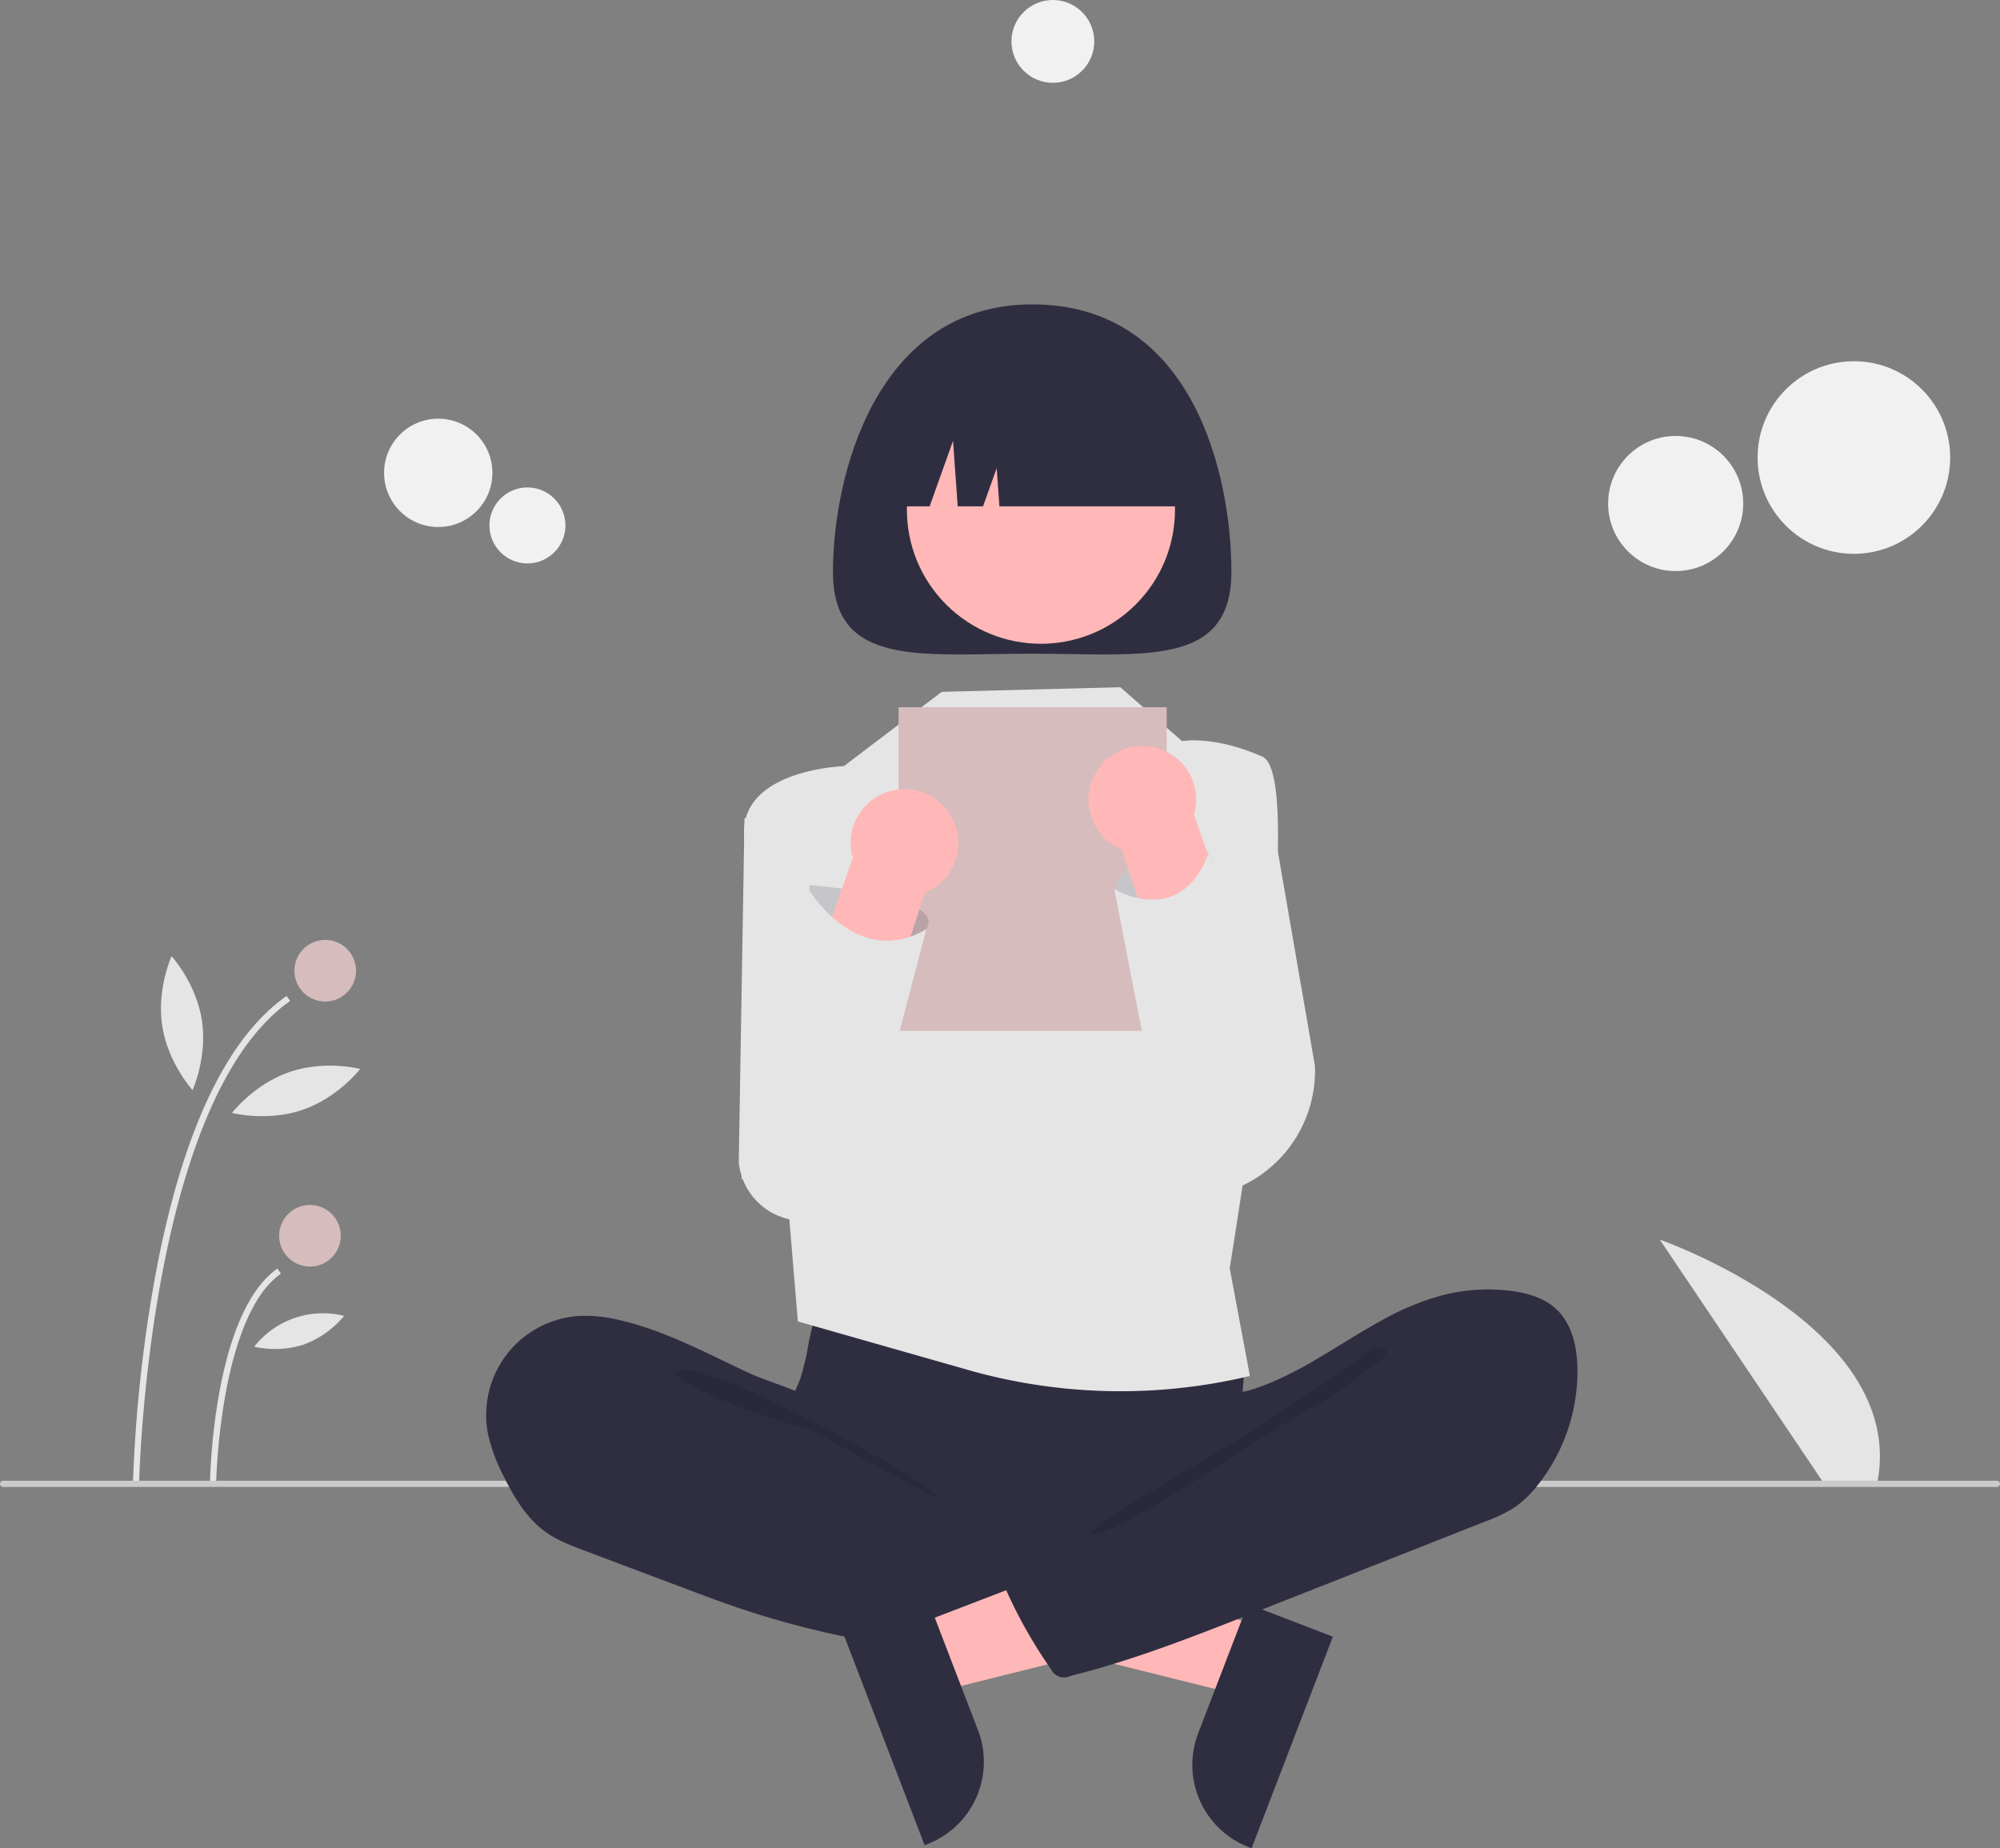 <svg xmlns="http://www.w3.org/2000/svg" data-name="Layer 1" width="649" height="599.759" viewBox="0 0 649 599.759" xmlns:xlink="http://www.w3.org/1999/xlink"><rect x="0" y="0" width="649" height="599.759" fill="#808080" stroke="none"/><path d="M866.77,630.622l-52.683-78.255s79.785,27.853,70.73,78.255Z" transform="translate(-275.5 -150.12)" fill="#e5e5e5"/><path d="M320.662,631.142l-2-.039a463.832,463.832,0,0,1,7.1-66.287c8.648-46.881,23.029-77.67,42.743-91.512l1.148,1.637C323.602,507.274,320.686,629.906,320.662,631.142Z" transform="translate(-275.5 -150.12)" fill="#e5e5e5"/><path d="M345.662,630.663l-2-.039c.043-2.215,1.293-54.414,21.843-68.842l1.148,1.637C346.933,577.265,345.672,630.131,345.662,630.663Z" transform="translate(-275.5 -150.12)" fill="#e5e5e5"/><circle cx="105.531" cy="315.002" r="10" fill="#d6bcbc"/><circle cx="100.579" cy="401.002" r="10" fill="#d6bcbc"/><path d="M341.001,481.117c1.879,12.004-3.019,22.741-3.019,22.741s-7.945-8.726-9.825-20.73,3.019-22.741,3.019-22.741S339.122,469.113,341.001,481.117Z" transform="translate(-275.5 -150.12)" fill="#e5e5e5"/><path d="M373.688,510.27c-11.493,3.942-22.919.99-22.919.99s7.208-9.344,18.701-13.286,22.919-.99,22.919-.99S385.181,506.328,373.688,510.27Z" transform="translate(-275.5 -150.12)" fill="#e5e5e5"/><path d="M374.058,586.432a31.135,31.135,0,0,1-16.064.694,28.374,28.374,0,0,1,29.172-10.006A31.134,31.134,0,0,1,374.058,586.432Z" transform="translate(-275.5 -150.12)" fill="#e5e5e5"/><path d="M923.5,632.622h-647a1,1,0,0,1,0-2h647a1,1,0,0,1,0,2Z" transform="translate(-275.5 -150.12)" fill="#cbcbcb"/><polygon points="409.792 528.602 401.611 549.895 315.587 528.472 327.661 497.045 409.792 528.602" fill="#ffb7b7"/><path d="M708.019,681.221l-26.379,68.658-.868-.334a28.63,28.63,0,0,1-16.457-36.99l.001-.002,16.112-41.934Z" transform="translate(-275.5 -150.12)" fill="#2f2e41"/><path d="M554.575,412.112l-37.488,3.51-1.86,111.542A20.996,20.996,0,0,0,537.58,546.211l23.768-1.637Z" transform="translate(-275.5 -150.12)" fill="#e5e5e5"/><path d="M686.737,406.622l-25.651-.33L659.567,538.828h0a41.281,41.281,0,0,0,42.627-42.854Z" transform="translate(-275.5 -150.12)" fill="#e5e5e5"/><path d="M537.901,585.912a81.594,81.594,0,0,1-2.639,11.359c-1.294,3.64-3.293,7.006-4.476,10.683-3.772,11.721,1.457,24.79,9.81,33.838a55.217,55.217,0,0,0,26.921,15.986c7.535,1.895,15.37,2.168,23.135,2.431,21.503.729,43.559,1.382,63.934-5.529a111.085,111.085,0,0,0,18.575-8.438,13.907,13.907,0,0,0,4.82-3.795c1.554-2.212,1.753-5.082,1.739-7.785-.046-9.116-1.894-18.185-1.455-27.29.243-5.043,1.187-10.083.722-15.11a27.876,27.876,0,0,0-21.304-24.012c-5.78-1.241-11.775-.565-17.66.001a450.255,450.255,0,0,1-45.96,2.055c-15.679-.1-31.26-2.493-46.861-2.743-4.614-.074-4.52,1.348-5.989,5.813A108.766,108.766,0,0,0,537.901,585.912Z" transform="translate(-275.5 -150.12)" fill="#2f2e41"/><path d="M476.592,578.503a46.392,46.392,0,0,0-12.905-1.372,32.208,32.208,0,0,0-29.902,37.969,54.098,54.098,0,0,0,5.114,13.973c3.422,6.945,7.527,13.875,13.863,18.325,3.706,2.604,7.996,4.227,12.234,5.824l33.369,12.571c4.909,1.849,9.819,3.699,14.776,5.414a289.018,289.018,0,0,0,77.177,15.343c8.012.477,16.146.61,23.963-1.214,1.855-.433,3.834-1.078,4.908-2.651a8.405,8.405,0,0,0,1.096-3.622l2.053-14.375c.289-2.024.567-4.154-.174-6.06-.941-2.416-3.298-3.936-5.547-5.227-21.938-12.6-47.552-19.551-66.017-36.844-4.347-4.071-7.985-10.524-13.266-13.289-5.989-3.136-13.043-4.926-19.233-7.815C504.566,589.134,491.26,581.875,476.592,578.503Z" transform="translate(-275.5 -150.12)" fill="#2f2e41"/><path d="M509.906,597.882c11.794,3.696,61.591,29.3,70.126,38.24-1.144.412-39.961-21.341-41.126-21.691-10.588-3.178-21.234-6.376-31.288-11.026-2.023-.935-13.141-5.333-12.637-7.885C495.548,592.64,507.812,597.226,509.906,597.882Z" transform="translate(-275.5 -150.12)" opacity="0.1" style="isolation:isolate"/><path d="M581.087,374.622l-31.756,24.112s-33.509,1.048-32.376,22.468,14.543,122.838,14.543,122.838l2.91,34.895,55.193,15.726a180.588,180.588,0,0,0,91.486,1.961l0,0-6.559-35.008s26.559-158.992,10.559-165.992-26-5-26-5l-20.055-17.5Z" transform="translate(-275.5 -150.12)" fill="#e5e5e5"/><path d="M675.087,335.676c0,31.301-28.943,26.567-64.646,26.567s-64.646,4.734-64.646-26.567,14.138-86.785,64.646-86.785C662.689,248.891,675.087,304.375,675.087,335.676Z" transform="translate(-275.5 -150.12)" fill="#2f2e41"/><circle cx="613.286" cy="315.524" r="43.5" transform="translate(-318.982 375.953) rotate(-45)" fill="#ffb7b7"/><path d="M559.964,314.422v0h17.205l7.59-21.253,1.518,21.253h8.223l4.428-12.398.886,12.398H660.918v0a46.049,46.049,0,0,0-46.049-46.049h-8.856A46.049,46.049,0,0,0,559.964,314.422Z" transform="translate(-275.5 -150.12)" fill="#2f2e41"/><rect x="291.587" y="229.502" width="87" height="105" fill="#d6bcbc"/><polygon points="296.381 527.602 304.563 548.895 390.587 527.472 378.512 496.045 296.381 527.602" fill="#ffb7b7"/><path d="M576.747,669.62l16.112,41.934.001.002A28.63,28.63,0,0,1,576.402,748.546l-.868.334-26.379-68.658Z" transform="translate(-275.5 -150.12)" fill="#2f2e41"/><path d="M743.835,570.353a60.059,60.059,0,0,1,21.157-1.446c5.656.623,11.484,2.197,15.613,6.112,5.026,4.765,6.641,12.134,6.776,19.059a59.543,59.543,0,0,1-12.942,38.027,34.505,34.505,0,0,1-7.399,7.123,48.702,48.702,0,0,1-9.627,4.639L682.685,673.342c-19.659,7.754-39.388,15.531-59.893,20.643a4.668,4.668,0,0,1-6.233-2.174q-.025-.051-.048-.103a154.818,154.818,0,0,1-16.378-29.96,2.019,2.019,0,0,1,.892-3.183l52.856-30.369c3.786-2.175,7.614-4.382,10.758-7.412a26.708,26.708,0,0,0,5.523-7.689c1.096-2.288,1.198-7.689,2.597-9.38,1.37-1.656,6.057-1.788,8.222-2.44a74.602,74.602,0,0,0,8.951-3.384c11.823-5.289,22.352-12.975,33.686-19.168A86.432,86.432,0,0,1,743.835,570.353Z" transform="translate(-275.5 -150.12)" fill="#2f2e41"/><path d="M713.87,593.032c-9.081,6.82-20.839,13.09-29.839,20.09-3.072,2.389-54.276,31.177-55,35,8.396,1.415,61.883-36.003,69.536-39.737s14.436-8.999,21.158-14.225c1.713-1.332,8.973-5.336,4.055-6.824C721.011,586.498,715.915,591.669,713.87,593.032Z" transform="translate(-275.5 -150.12)" opacity="0.1" style="isolation:isolate"/><circle cx="601.587" cy="148.467" r="31.248" fill="#f1f1f1" style="isolation:isolate"/><circle cx="543.755" cy="163.392" r="21.92" fill="#f1f1f1" style="isolation:isolate"/><circle cx="142.213" cy="153.437" r="17.576" fill="#f1f1f1" style="isolation:isolate"/><circle cx="171.15" cy="170.502" r="12.329" fill="#f1f1f1" style="isolation:isolate"/><circle cx="341.654" cy="13.435" r="13.435" fill="#f1f1f1" style="isolation:isolate"/><path d="M537.087,446.622l1.201-9.27s44.799,3.27,37.799,14.27-24,12-24,12Z" transform="translate(-275.5 -150.12)" fill="#2f2e41" opacity="0.17"/><path d="M570.903,406.315a17.49,17.49,0,0,1,12.725,7.813h0a17.474,17.474,0,0,1-5.683,24.563,16.846,16.846,0,0,1-2.316,1.138l-27.536,84.228a13.989,13.989,0,1,1-25.156-12.247l29.284-83.293A17.455,17.455,0,0,1,570.903,406.315Z" transform="translate(-275.5 -150.12)" fill="#ffb7b7"/><path d="M537.498,438.142s15.778,26.957,38.589,13.48l-22.107,84.598h-18.626l-19.268-3.598,5.395-34.953Z" transform="translate(-275.5 -150.12)" fill="#e5e5e5"/><path d="M650.157,456.567l-13.071-17.945s6.282-18.613,30.641-11.806C667.728,426.816,683.228,461.512,650.157,456.567Z" transform="translate(-275.5 -150.12)" fill="#e5e5e5"/><path d="M650.157,456.567l-13.071-17.945s6.282-18.613,30.641-11.806C667.728,426.816,683.228,461.512,650.157,456.567Z" transform="translate(-275.5 -150.12)" fill="#2f2e41" opacity="0.17"/><path d="M653.618,393.871a17.359,17.359,0,0,1,9.334,20.647l29.284,83.293a13.989,13.989,0,1,1-25.156,12.247L639.544,425.829a16.846,16.846,0,0,1-2.316-1.138,17.474,17.474,0,0,1-5.683-24.563h0a17.49,17.49,0,0,1,12.725-7.813A17.276,17.276,0,0,1,653.618,393.871Z" transform="translate(-275.5 -150.12)" fill="#ffb7b7"/><path d="M637.087,438.622s21.566,13.085,30.641-11.806L698.116,506.83l-9.03,15.792-1.306.109A33.397,33.397,0,0,1,659.197,510.645l0,0a66.344,66.344,0,0,1-13.86-29.475Z" transform="translate(-275.5 -150.12)" fill="#e5e5e5"/></svg>